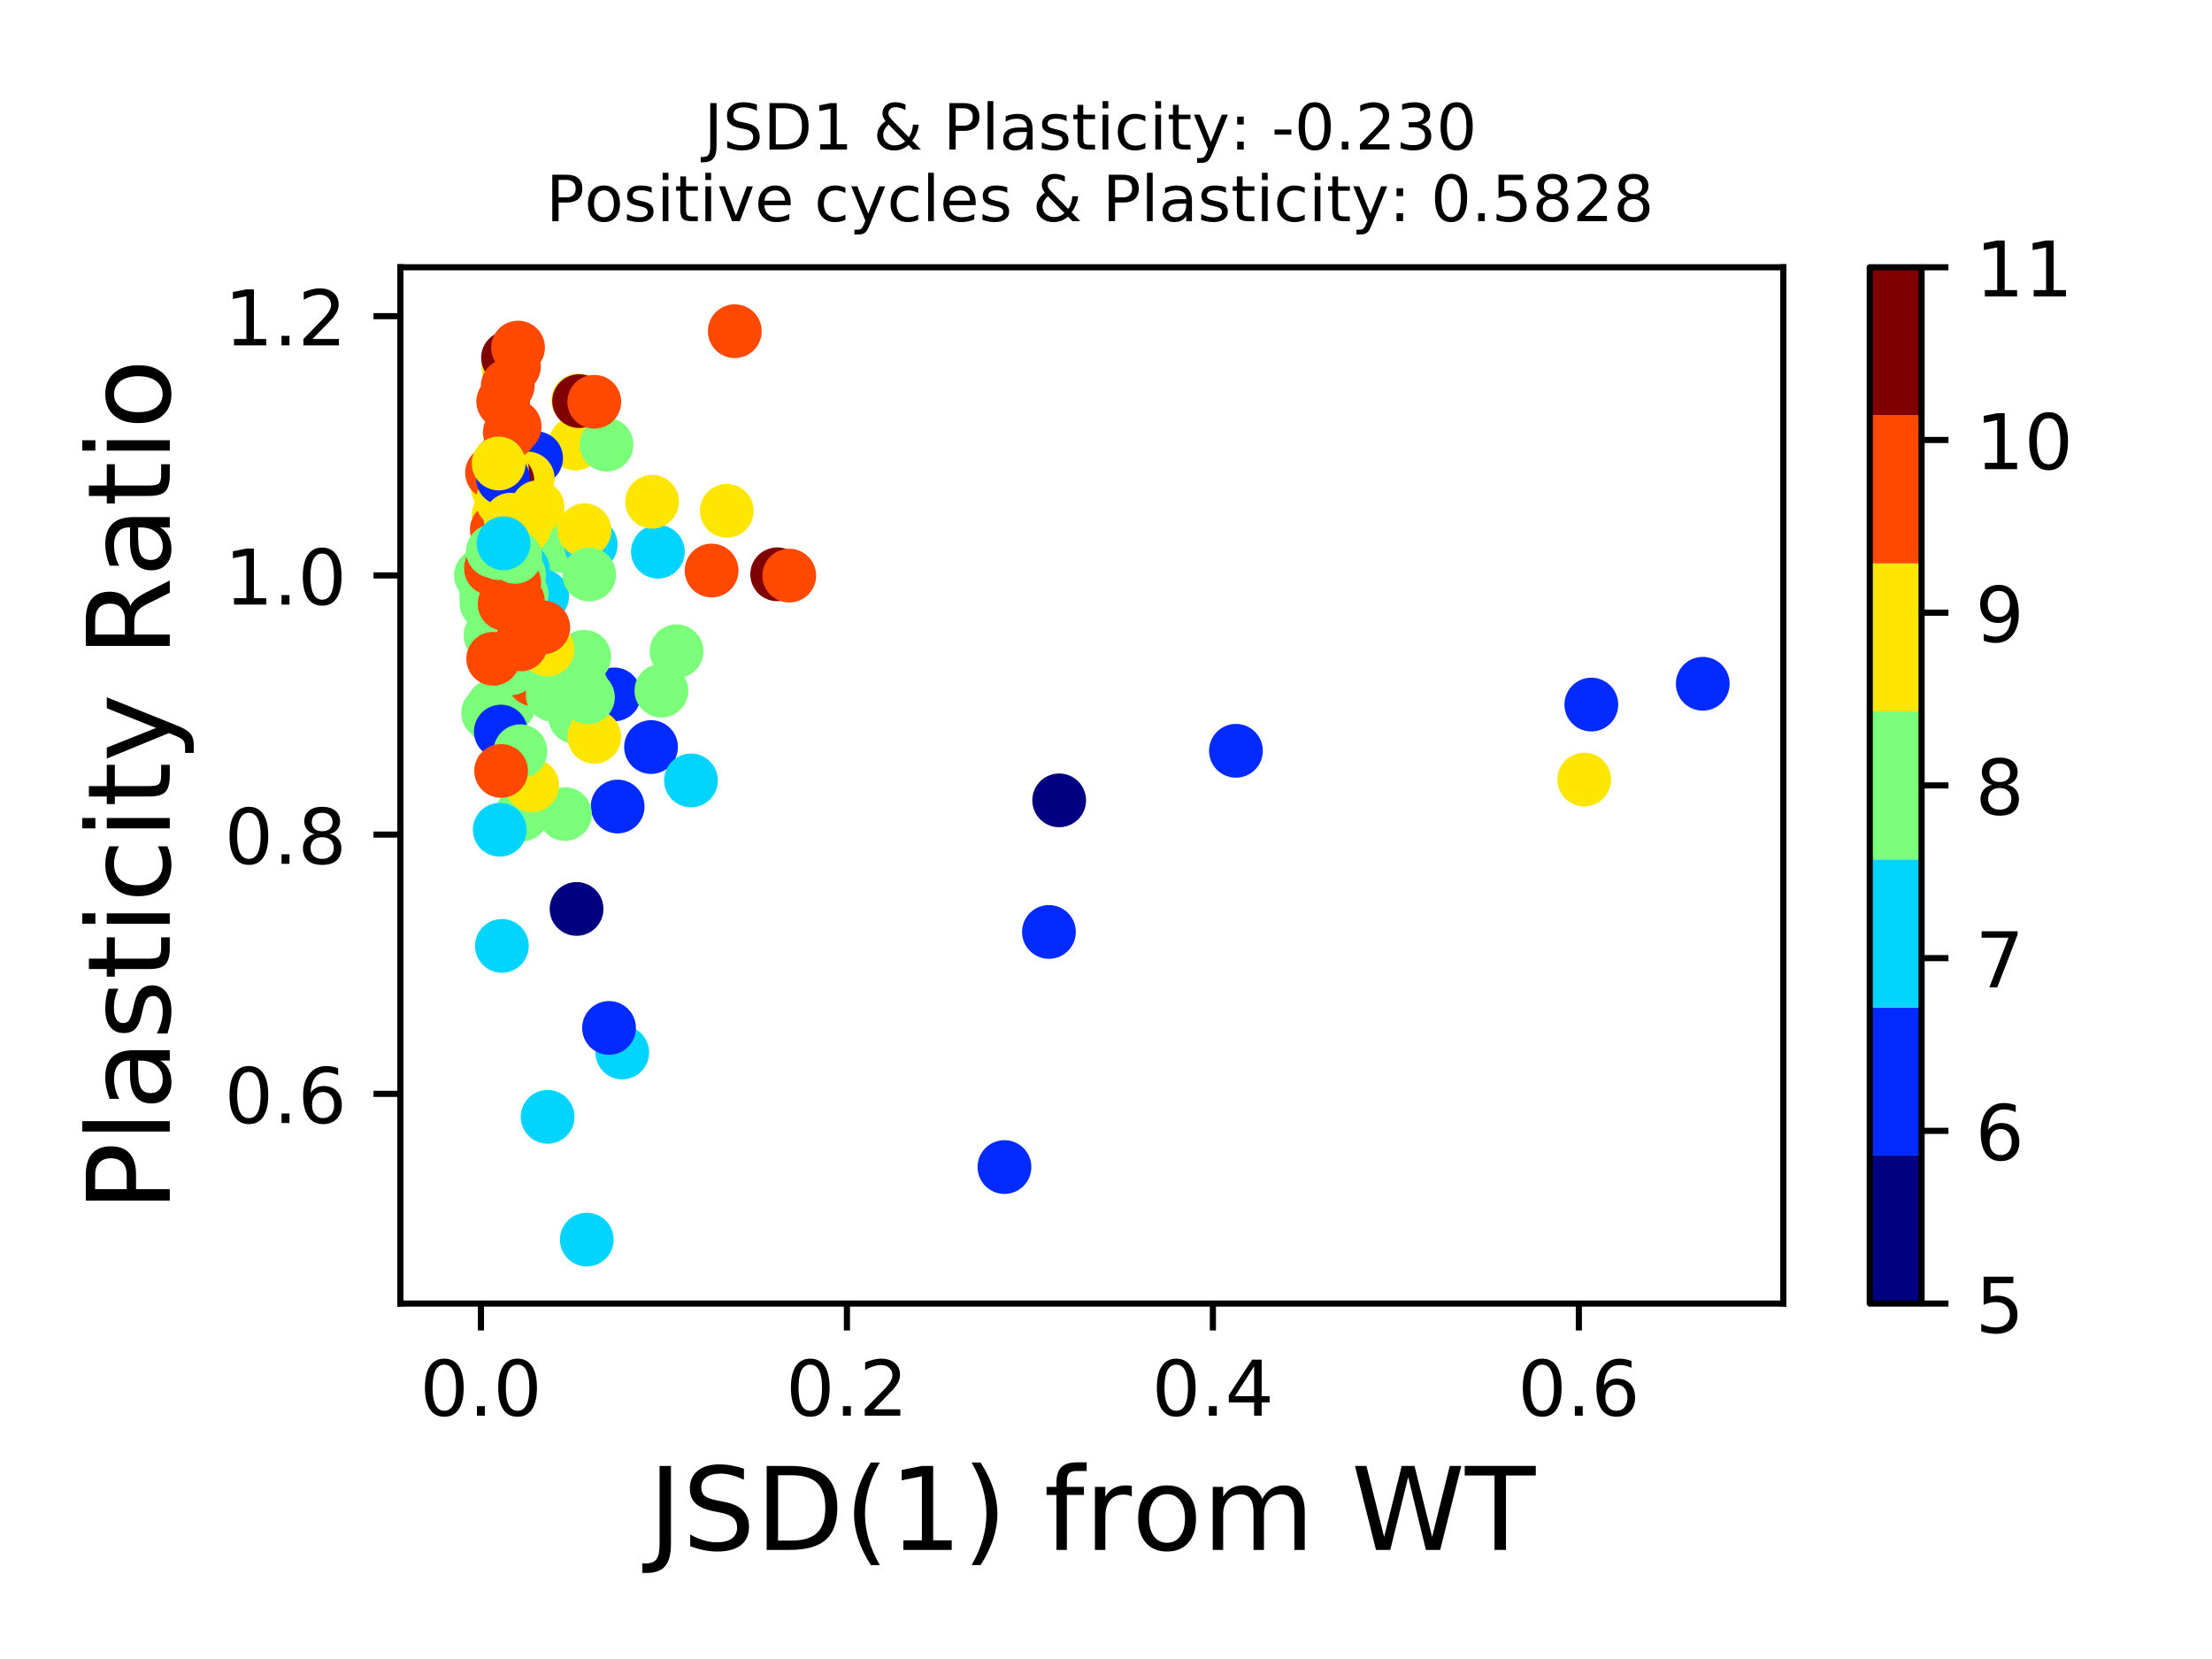 <?xml version="1.0" encoding="utf-8" standalone="no"?>
<!DOCTYPE svg PUBLIC "-//W3C//DTD SVG 1.1//EN"
  "http://www.w3.org/Graphics/SVG/1.1/DTD/svg11.dtd">
<!-- Created with matplotlib (https://matplotlib.org/) -->
<svg height="216pt" version="1.1" viewBox="0 0 288 216" width="288pt" xmlns="http://www.w3.org/2000/svg" xmlns:xlink="http://www.w3.org/1999/xlink">
 <defs>
  <style type="text/css">
*{stroke-linecap:butt;stroke-linejoin:round;}
  </style>
 </defs>
 <g id="figure_1">
  <g id="patch_1">
   <path d="M 0 216 
L 288 216 
L 288 0 
L 0 0 
z
" style="fill:#ffffff;"/>
  </g>
  <g id="axes_1">
   <g id="patch_2">
    <path d="M 52.13 169.72 
L 232.186 169.72 
L 232.186 34.8 
L 52.13 34.8 
z
" style="fill:#ffffff;"/>
   </g>
   <g id="PathCollection_1">
    <defs>
     <path d="M 0 3 
C 0.796 3 1.559 2.684 2.121 2.121 
C 2.684 1.559 3 0.796 3 0 
C 3 -0.796 2.684 -1.559 2.121 -2.121 
C 1.559 -2.684 0.796 -3 0 -3 
C -0.796 -3 -1.559 -2.684 -2.121 -2.121 
C -2.684 -1.559 -3 -0.796 -3 0 
C -3 0.796 -2.684 1.559 -2.121 2.121 
C -1.559 2.684 -0.796 3 0 3 
z
" id="C0_0_ce91a910e7"/>
    </defs>
    <g clip-path="url(#p61942b0e7c)">
     <use style="fill:#ffe600;stroke:#ffe600;" x="74.929" xlink:href="#C0_0_ce91a910e7" y="57.753"/>
    </g>
    <g clip-path="url(#p61942b0e7c)">
     <use style="fill:#ff4800;stroke:#ff4800;" x="67.978" xlink:href="#C0_0_ce91a910e7" y="77.422"/>
    </g>
    <g clip-path="url(#p61942b0e7c)">
     <use style="fill:#00d4ff;stroke:#00d4ff;" x="71.301" xlink:href="#C0_0_ce91a910e7" y="145.413"/>
    </g>
    <g clip-path="url(#p61942b0e7c)">
     <use style="fill:#7bff7b;stroke:#7bff7b;" x="73.109" xlink:href="#C0_0_ce91a910e7" y="71.058"/>
    </g>
    <g clip-path="url(#p61942b0e7c)">
     <use style="fill:#ffe600;stroke:#ffe600;" x="206.267" xlink:href="#C0_0_ce91a910e7" y="101.497"/>
    </g>
    <g clip-path="url(#p61942b0e7c)">
     <use style="fill:#7bff7b;stroke:#7bff7b;" x="68.556" xlink:href="#C0_0_ce91a910e7" y="73.995"/>
    </g>
    <g clip-path="url(#p61942b0e7c)">
     <use style="fill:#002aff;stroke:#002aff;" x="79.966" xlink:href="#C0_0_ce91a910e7" y="90.41"/>
    </g>
    <g clip-path="url(#p61942b0e7c)">
     <use style="fill:#00d4ff;stroke:#00d4ff;" x="76.398" xlink:href="#C0_0_ce91a910e7" y="161.396"/>
    </g>
    <g clip-path="url(#p61942b0e7c)">
     <use style="fill:#00d4ff;stroke:#00d4ff;" x="70.594" xlink:href="#C0_0_ce91a910e7" y="77.595"/>
    </g>
    <g clip-path="url(#p61942b0e7c)">
     <use style="fill:#002aff;stroke:#002aff;" x="160.919" xlink:href="#C0_0_ce91a910e7" y="97.753"/>
    </g>
    <g clip-path="url(#p61942b0e7c)">
     <use style="fill:#00d4ff;stroke:#00d4ff;" x="81.019" xlink:href="#C0_0_ce91a910e7" y="137.033"/>
    </g>
    <g clip-path="url(#p61942b0e7c)">
     <use style="fill:#002aff;stroke:#002aff;" x="79.296" xlink:href="#C0_0_ce91a910e7" y="133.836"/>
    </g>
    <g clip-path="url(#p61942b0e7c)">
     <use style="fill:#002aff;stroke:#002aff;" x="136.571" xlink:href="#C0_0_ce91a910e7" y="121.338"/>
    </g>
    <g clip-path="url(#p61942b0e7c)">
     <use style="fill:#ffe600;stroke:#ffe600;" x="75.305" xlink:href="#C0_0_ce91a910e7" y="52.138"/>
    </g>
    <g clip-path="url(#p61942b0e7c)">
     <use style="fill:#7bff7b;stroke:#7bff7b;" x="67.913" xlink:href="#C0_0_ce91a910e7" y="106.076"/>
    </g>
    <g clip-path="url(#p61942b0e7c)">
     <use style="fill:#ffe600;stroke:#ffe600;" x="66.218" xlink:href="#C0_0_ce91a910e7" y="47.876"/>
    </g>
    <g clip-path="url(#p61942b0e7c)">
     <use style="fill:#7bff7b;stroke:#7bff7b;" x="62.62" xlink:href="#C0_0_ce91a910e7" y="74.917"/>
    </g>
    <g clip-path="url(#p61942b0e7c)">
     <use style="fill:#7bff7b;stroke:#7bff7b;" x="64.489" xlink:href="#C0_0_ce91a910e7" y="93.837"/>
    </g>
    <g clip-path="url(#p61942b0e7c)">
     <use style="fill:#00d4ff;stroke:#00d4ff;" x="68.092" xlink:href="#C0_0_ce91a910e7" y="74.168"/>
    </g>
    <g clip-path="url(#p61942b0e7c)">
     <use style="fill:#7bff7b;stroke:#7bff7b;" x="63.345" xlink:href="#C0_0_ce91a910e7" y="78.545"/>
    </g>
    <g clip-path="url(#p61942b0e7c)">
     <use style="fill:#7bff7b;stroke:#7bff7b;" x="63.552" xlink:href="#C0_0_ce91a910e7" y="92.829"/>
    </g>
    <g clip-path="url(#p61942b0e7c)">
     <use style="fill:#002aff;stroke:#002aff;" x="84.764" xlink:href="#C0_0_ce91a910e7" y="97.264"/>
    </g>
    <g clip-path="url(#p61942b0e7c)">
     <use style="fill:#7bff7b;stroke:#7bff7b;" x="78.973" xlink:href="#C0_0_ce91a910e7" y="57.897"/>
    </g>
    <g clip-path="url(#p61942b0e7c)">
     <use style="fill:#ff4800;stroke:#ff4800;" x="95.67" xlink:href="#C0_0_ce91a910e7" y="43.124"/>
    </g>
    <g clip-path="url(#p61942b0e7c)">
     <use style="fill:#7bff7b;stroke:#7bff7b;" x="72.55" xlink:href="#C0_0_ce91a910e7" y="87.041"/>
    </g>
    <g clip-path="url(#p61942b0e7c)">
     <use style="fill:#7bff7b;stroke:#7bff7b;" x="65.892" xlink:href="#C0_0_ce91a910e7" y="99.51"/>
    </g>
    <g clip-path="url(#p61942b0e7c)">
     <use style="fill:#ff4800;stroke:#ff4800;" x="65.521" xlink:href="#C0_0_ce91a910e7" y="52.282"/>
    </g>
    <g clip-path="url(#p61942b0e7c)">
     <use style="fill:#ffe600;stroke:#ffe600;" x="64.925" xlink:href="#C0_0_ce91a910e7" y="66.997"/>
    </g>
    <g clip-path="url(#p61942b0e7c)">
     <use style="fill:#002aff;stroke:#002aff;" x="69.8" xlink:href="#C0_0_ce91a910e7" y="59.654"/>
    </g>
    <g clip-path="url(#p61942b0e7c)">
     <use style="fill:#00d4ff;stroke:#00d4ff;" x="85.656" xlink:href="#C0_0_ce91a910e7" y="71.835"/>
    </g>
    <g clip-path="url(#p61942b0e7c)">
     <use style="fill:#00d4ff;stroke:#00d4ff;" x="76.913" xlink:href="#C0_0_ce91a910e7" y="70.914"/>
    </g>
    <g clip-path="url(#p61942b0e7c)">
     <use style="fill:#00d4ff;stroke:#00d4ff;" x="89.965" xlink:href="#C0_0_ce91a910e7" y="101.612"/>
    </g>
    <g clip-path="url(#p61942b0e7c)">
     <use style="fill:#002aff;stroke:#002aff;" x="130.778" xlink:href="#C0_0_ce91a910e7" y="151.95"/>
    </g>
    <g clip-path="url(#p61942b0e7c)">
     <use style="fill:#002aff;stroke:#002aff;" x="80.416" xlink:href="#C0_0_ce91a910e7" y="105.01"/>
    </g>
    <g clip-path="url(#p61942b0e7c)">
     <use style="fill:#00d4ff;stroke:#00d4ff;" x="65.347" xlink:href="#C0_0_ce91a910e7" y="123.153"/>
    </g>
    <g clip-path="url(#p61942b0e7c)">
     <use style="fill:#7bff7b;stroke:#7bff7b;" x="86.114" xlink:href="#C0_0_ce91a910e7" y="89.92"/>
    </g>
    <g clip-path="url(#p61942b0e7c)">
     <use style="fill:#ff4800;stroke:#ff4800;" x="67.414" xlink:href="#C0_0_ce91a910e7" y="69.013"/>
    </g>
    <g clip-path="url(#p61942b0e7c)">
     <use style="fill:#ff4800;stroke:#ff4800;" x="66.683" xlink:href="#C0_0_ce91a910e7" y="63.599"/>
    </g>
    <g clip-path="url(#p61942b0e7c)">
     <use style="fill:#7bff7b;stroke:#7bff7b;" x="74.884" xlink:href="#C0_0_ce91a910e7" y="93.347"/>
    </g>
    <g clip-path="url(#p61942b0e7c)">
     <use style="fill:#ff4800;stroke:#ff4800;" x="67.01" xlink:href="#C0_0_ce91a910e7" y="55.536"/>
    </g>
    <g clip-path="url(#p61942b0e7c)">
     <use style="fill:#7bff7b;stroke:#7bff7b;" x="73.561" xlink:href="#C0_0_ce91a910e7" y="105.989"/>
    </g>
    <g clip-path="url(#p61942b0e7c)">
     <use style="fill:#ff4800;stroke:#ff4800;" x="66.921" xlink:href="#C0_0_ce91a910e7" y="47.703"/>
    </g>
    <g clip-path="url(#p61942b0e7c)">
     <use style="fill:#00d4ff;stroke:#00d4ff;" x="65.068" xlink:href="#C0_0_ce91a910e7" y="108.034"/>
    </g>
    <g clip-path="url(#p61942b0e7c)">
     <use style="fill:#7bff7b;stroke:#7bff7b;" x="67.909" xlink:href="#C0_0_ce91a910e7" y="77.365"/>
    </g>
    <g clip-path="url(#p61942b0e7c)">
     <use style="fill:#ffe600;stroke:#ffe600;" x="64.821" xlink:href="#C0_0_ce91a910e7" y="63.542"/>
    </g>
    <g clip-path="url(#p61942b0e7c)">
     <use style="fill:#7bff7b;stroke:#7bff7b;" x="65.492" xlink:href="#C0_0_ce91a910e7" y="77.595"/>
    </g>
    <g clip-path="url(#p61942b0e7c)">
     <use style="fill:#7bff7b;stroke:#7bff7b;" x="67.588" xlink:href="#C0_0_ce91a910e7" y="74.83"/>
    </g>
    <g clip-path="url(#p61942b0e7c)">
     <use style="fill:#7bff7b;stroke:#7bff7b;" x="65.99" xlink:href="#C0_0_ce91a910e7" y="76.04"/>
    </g>
    <g clip-path="url(#p61942b0e7c)">
     <use style="fill:#7bff7b;stroke:#7bff7b;" x="65.111" xlink:href="#C0_0_ce91a910e7" y="82.433"/>
    </g>
    <g clip-path="url(#p61942b0e7c)">
     <use style="fill:#7bff7b;stroke:#7bff7b;" x="64.096" xlink:href="#C0_0_ce91a910e7" y="72.44"/>
    </g>
    <g clip-path="url(#p61942b0e7c)">
     <use style="fill:#7bff7b;stroke:#7bff7b;" x="64.197" xlink:href="#C0_0_ce91a910e7" y="91.936"/>
    </g>
    <g clip-path="url(#p61942b0e7c)">
     <use style="fill:#7bff7b;stroke:#7bff7b;" x="65.649" xlink:href="#C0_0_ce91a910e7" y="77.221"/>
    </g>
    <g clip-path="url(#p61942b0e7c)">
     <use style="fill:#7bff7b;stroke:#7bff7b;" x="64.746" xlink:href="#C0_0_ce91a910e7" y="78.142"/>
    </g>
    <g clip-path="url(#p61942b0e7c)">
     <use style="fill:#7bff7b;stroke:#7bff7b;" x="63.86" xlink:href="#C0_0_ce91a910e7" y="82.721"/>
    </g>
    <g clip-path="url(#p61942b0e7c)">
     <use style="fill:#7bff7b;stroke:#7bff7b;" x="63.247" xlink:href="#C0_0_ce91a910e7" y="75.666"/>
    </g>
    <g clip-path="url(#p61942b0e7c)">
     <use style="fill:#7bff7b;stroke:#7bff7b;" x="63.32" xlink:href="#C0_0_ce91a910e7" y="77.595"/>
    </g>
    <g clip-path="url(#p61942b0e7c)">
     <use style="fill:#ff4800;stroke:#ff4800;" x="92.65" xlink:href="#C0_0_ce91a910e7" y="74.283"/>
    </g>
    <g clip-path="url(#p61942b0e7c)">
     <use style="fill:#ff4800;stroke:#ff4800;" x="65.702" xlink:href="#C0_0_ce91a910e7" y="78.632"/>
    </g>
    <g clip-path="url(#p61942b0e7c)">
     <use style="fill:#ff4800;stroke:#ff4800;" x="65.16" xlink:href="#C0_0_ce91a910e7" y="60.115"/>
    </g>
    <g clip-path="url(#p61942b0e7c)">
     <use style="fill:#7bff7b;stroke:#7bff7b;" x="65.895" xlink:href="#C0_0_ce91a910e7" y="87.012"/>
    </g>
    <g clip-path="url(#p61942b0e7c)">
     <use style="fill:#ffe600;stroke:#ffe600;" x="68.711" xlink:href="#C0_0_ce91a910e7" y="62.303"/>
    </g>
    <g clip-path="url(#p61942b0e7c)">
     <use style="fill:#7bff7b;stroke:#7bff7b;" x="69.028" xlink:href="#C0_0_ce91a910e7" y="82.116"/>
    </g>
    <g clip-path="url(#p61942b0e7c)">
     <use style="fill:#7bff7b;stroke:#7bff7b;" x="72.032" xlink:href="#C0_0_ce91a910e7" y="87.645"/>
    </g>
    <g clip-path="url(#p61942b0e7c)">
     <use style="fill:#ff4800;stroke:#ff4800;" x="64.687" xlink:href="#C0_0_ce91a910e7" y="68.927"/>
    </g>
    <g clip-path="url(#p61942b0e7c)">
     <use style="fill:#ffe600;stroke:#ffe600;" x="65.553" xlink:href="#C0_0_ce91a910e7" y="65.586"/>
    </g>
    <g clip-path="url(#p61942b0e7c)">
     <use style="fill:#7bff7b;stroke:#7bff7b;" x="75.698" xlink:href="#C0_0_ce91a910e7" y="89.373"/>
    </g>
    <g clip-path="url(#p61942b0e7c)">
     <use style="fill:#7bff7b;stroke:#7bff7b;" x="69.211" xlink:href="#C0_0_ce91a910e7" y="67.775"/>
    </g>
    <g clip-path="url(#p61942b0e7c)">
     <use style="fill:#ff4800;stroke:#ff4800;" x="66.383" xlink:href="#C0_0_ce91a910e7" y="56.285"/>
    </g>
    <g clip-path="url(#p61942b0e7c)">
     <use style="fill:#7bff7b;stroke:#7bff7b;" x="66.171" xlink:href="#C0_0_ce91a910e7" y="91.562"/>
    </g>
    <g clip-path="url(#p61942b0e7c)">
     <use style="fill:#ff4800;stroke:#ff4800;" x="63.922" xlink:href="#C0_0_ce91a910e7" y="73.995"/>
    </g>
    <g clip-path="url(#p61942b0e7c)">
     <use style="fill:#ffe600;stroke:#ffe600;" x="65.252" xlink:href="#C0_0_ce91a910e7" y="95.161"/>
    </g>
    <g clip-path="url(#p61942b0e7c)">
     <use style="fill:#ff4800;stroke:#ff4800;" x="67.43" xlink:href="#C0_0_ce91a910e7" y="78.257"/>
    </g>
    <g clip-path="url(#p61942b0e7c)">
     <use style="fill:#800000;stroke:#800000;" x="101.19" xlink:href="#C0_0_ce91a910e7" y="74.773"/>
    </g>
    <g clip-path="url(#p61942b0e7c)">
     <use style="fill:#7bff7b;stroke:#7bff7b;" x="66.192" xlink:href="#C0_0_ce91a910e7" y="91.879"/>
    </g>
    <g clip-path="url(#p61942b0e7c)">
     <use style="fill:#7bff7b;stroke:#7bff7b;" x="88.088" xlink:href="#C0_0_ce91a910e7" y="84.794"/>
    </g>
    <g clip-path="url(#p61942b0e7c)">
     <use style="fill:#800000;stroke:#800000;" x="66.058" xlink:href="#C0_0_ce91a910e7" y="62.563"/>
    </g>
    <g clip-path="url(#p61942b0e7c)">
     <use style="fill:#800000;stroke:#800000;" x="66.127" xlink:href="#C0_0_ce91a910e7" y="66.22"/>
    </g>
    <g clip-path="url(#p61942b0e7c)">
     <use style="fill:#7bff7b;stroke:#7bff7b;" x="68.114" xlink:href="#C0_0_ce91a910e7" y="86.436"/>
    </g>
    <g clip-path="url(#p61942b0e7c)">
     <use style="fill:#ffe600;stroke:#ffe600;" x="77.376" xlink:href="#C0_0_ce91a910e7" y="95.939"/>
    </g>
    <g clip-path="url(#p61942b0e7c)">
     <use style="fill:#ffe600;stroke:#ffe600;" x="65.354" xlink:href="#C0_0_ce91a910e7" y="61.238"/>
    </g>
    <g clip-path="url(#p61942b0e7c)">
     <use style="fill:#800000;stroke:#800000;" x="75.4" xlink:href="#C0_0_ce91a910e7" y="52.224"/>
    </g>
    <g clip-path="url(#p61942b0e7c)">
     <use style="fill:#7bff7b;stroke:#7bff7b;" x="74.691" xlink:href="#C0_0_ce91a910e7" y="86.551"/>
    </g>
    <g clip-path="url(#p61942b0e7c)">
     <use style="fill:#800000;stroke:#800000;" x="66.144" xlink:href="#C0_0_ce91a910e7" y="46.58"/>
    </g>
    <g clip-path="url(#p61942b0e7c)">
     <use style="fill:#000080;stroke:#000080;" x="137.904" xlink:href="#C0_0_ce91a910e7" y="104.204"/>
    </g>
    <g clip-path="url(#p61942b0e7c)">
     <use style="fill:#000080;stroke:#000080;" x="75.068" xlink:href="#C0_0_ce91a910e7" y="118.343"/>
    </g>
    <g clip-path="url(#p61942b0e7c)">
     <use style="fill:#ffe600;stroke:#ffe600;" x="69.291" xlink:href="#C0_0_ce91a910e7" y="102.246"/>
    </g>
    <g clip-path="url(#p61942b0e7c)">
     <use style="fill:#ff4800;stroke:#ff4800;" x="64.063" xlink:href="#C0_0_ce91a910e7" y="61.555"/>
    </g>
    <g clip-path="url(#p61942b0e7c)">
     <use style="fill:#ff4800;stroke:#ff4800;" x="69.472" xlink:href="#C0_0_ce91a910e7" y="88.452"/>
    </g>
    <g clip-path="url(#p61942b0e7c)">
     <use style="fill:#ffe600;stroke:#ffe600;" x="84.906" xlink:href="#C0_0_ce91a910e7" y="65.327"/>
    </g>
    <g clip-path="url(#p61942b0e7c)">
     <use style="fill:#ff4800;stroke:#ff4800;" x="64.971" xlink:href="#C0_0_ce91a910e7" y="68.783"/>
    </g>
    <g clip-path="url(#p61942b0e7c)">
     <use style="fill:#ff4800;stroke:#ff4800;" x="102.76" xlink:href="#C0_0_ce91a910e7" y="74.946"/>
    </g>
    <g clip-path="url(#p61942b0e7c)">
     <use style="fill:#7bff7b;stroke:#7bff7b;" x="66.526" xlink:href="#C0_0_ce91a910e7" y="87.012"/>
    </g>
    <g clip-path="url(#p61942b0e7c)">
     <use style="fill:#ff4800;stroke:#ff4800;" x="66.114" xlink:href="#C0_0_ce91a910e7" y="50.209"/>
    </g>
    <g clip-path="url(#p61942b0e7c)">
     <use style="fill:#002aff;stroke:#002aff;" x="207.189" xlink:href="#C0_0_ce91a910e7" y="91.735"/>
    </g>
    <g clip-path="url(#p61942b0e7c)">
     <use style="fill:#002aff;stroke:#002aff;" x="65.209" xlink:href="#C0_0_ce91a910e7" y="95.248"/>
    </g>
    <g clip-path="url(#p61942b0e7c)">
     <use style="fill:#7bff7b;stroke:#7bff7b;" x="76.548" xlink:href="#C0_0_ce91a910e7" y="90.784"/>
    </g>
    <g clip-path="url(#p61942b0e7c)">
     <use style="fill:#ff4800;stroke:#ff4800;" x="65.853" xlink:href="#C0_0_ce91a910e7" y="64.492"/>
    </g>
    <g clip-path="url(#p61942b0e7c)">
     <use style="fill:#7bff7b;stroke:#7bff7b;" x="71.956" xlink:href="#C0_0_ce91a910e7" y="90.467"/>
    </g>
    <g clip-path="url(#p61942b0e7c)">
     <use style="fill:#ff4800;stroke:#ff4800;" x="77.378" xlink:href="#C0_0_ce91a910e7" y="52.311"/>
    </g>
    <g clip-path="url(#p61942b0e7c)">
     <use style="fill:#7bff7b;stroke:#7bff7b;" x="76.07" xlink:href="#C0_0_ce91a910e7" y="85.514"/>
    </g>
    <g clip-path="url(#p61942b0e7c)">
     <use style="fill:#7bff7b;stroke:#7bff7b;" x="67.759" xlink:href="#C0_0_ce91a910e7" y="97.811"/>
    </g>
    <g clip-path="url(#p61942b0e7c)">
     <use style="fill:#ff4800;stroke:#ff4800;" x="67.45" xlink:href="#C0_0_ce91a910e7" y="45.255"/>
    </g>
    <g clip-path="url(#p61942b0e7c)">
     <use style="fill:#ff4800;stroke:#ff4800;" x="64.216" xlink:href="#C0_0_ce91a910e7" y="85.773"/>
    </g>
    <g clip-path="url(#p61942b0e7c)">
     <use style="fill:#7bff7b;stroke:#7bff7b;" x="67.341" xlink:href="#C0_0_ce91a910e7" y="70.108"/>
    </g>
    <g clip-path="url(#p61942b0e7c)">
     <use style="fill:#ffe600;stroke:#ffe600;" x="76.1" xlink:href="#C0_0_ce91a910e7" y="69.042"/>
    </g>
    <g clip-path="url(#p61942b0e7c)">
     <use style="fill:#ffe600;stroke:#ffe600;" x="71.284" xlink:href="#C0_0_ce91a910e7" y="84.564"/>
    </g>
    <g clip-path="url(#p61942b0e7c)">
     <use style="fill:#ff4800;stroke:#ff4800;" x="66.954" xlink:href="#C0_0_ce91a910e7" y="75.867"/>
    </g>
    <g clip-path="url(#p61942b0e7c)">
     <use style="fill:#ffe600;stroke:#ffe600;" x="65.437" xlink:href="#C0_0_ce91a910e7" y="65.212"/>
    </g>
    <g clip-path="url(#p61942b0e7c)">
     <use style="fill:#ffe600;stroke:#ffe600;" x="68.272" xlink:href="#C0_0_ce91a910e7" y="68.61"/>
    </g>
    <g clip-path="url(#p61942b0e7c)">
     <use style="fill:#ff4800;stroke:#ff4800;" x="70.733" xlink:href="#C0_0_ce91a910e7" y="81.684"/>
    </g>
    <g clip-path="url(#p61942b0e7c)">
     <use style="fill:#7bff7b;stroke:#7bff7b;" x="64.935" xlink:href="#C0_0_ce91a910e7" y="72.008"/>
    </g>
    <g clip-path="url(#p61942b0e7c)">
     <use style="fill:#002aff;stroke:#002aff;" x="65.496" xlink:href="#C0_0_ce91a910e7" y="62.303"/>
    </g>
    <g clip-path="url(#p61942b0e7c)">
     <use style="fill:#ffe600;stroke:#ffe600;" x="94.628" xlink:href="#C0_0_ce91a910e7" y="66.508"/>
    </g>
    <g clip-path="url(#p61942b0e7c)">
     <use style="fill:#ff4800;stroke:#ff4800;" x="65.244" xlink:href="#C0_0_ce91a910e7" y="100.374"/>
    </g>
    <g clip-path="url(#p61942b0e7c)">
     <use style="fill:#ff4800;stroke:#ff4800;" x="67.801" xlink:href="#C0_0_ce91a910e7" y="83.902"/>
    </g>
    <g clip-path="url(#p61942b0e7c)">
     <use style="fill:#ffe600;stroke:#ffe600;" x="64.928" xlink:href="#C0_0_ce91a910e7" y="60.345"/>
    </g>
    <g clip-path="url(#p61942b0e7c)">
     <use style="fill:#7bff7b;stroke:#7bff7b;" x="64.183" xlink:href="#C0_0_ce91a910e7" y="71.749"/>
    </g>
    <g clip-path="url(#p61942b0e7c)">
     <use style="fill:#ffe600;stroke:#ffe600;" x="66.484" xlink:href="#C0_0_ce91a910e7" y="67.66"/>
    </g>
    <g clip-path="url(#p61942b0e7c)">
     <use style="fill:#7bff7b;stroke:#7bff7b;" x="76.712" xlink:href="#C0_0_ce91a910e7" y="74.802"/>
    </g>
    <g clip-path="url(#p61942b0e7c)">
     <use style="fill:#ffe600;stroke:#ffe600;" x="69.993" xlink:href="#C0_0_ce91a910e7" y="66.047"/>
    </g>
    <g clip-path="url(#p61942b0e7c)">
     <use style="fill:#7bff7b;stroke:#7bff7b;" x="67.077" xlink:href="#C0_0_ce91a910e7" y="72.498"/>
    </g>
    <g clip-path="url(#p61942b0e7c)">
     <use style="fill:#00d4ff;stroke:#00d4ff;" x="65.565" xlink:href="#C0_0_ce91a910e7" y="70.741"/>
    </g>
    <g clip-path="url(#p61942b0e7c)">
     <use style="fill:#002aff;stroke:#002aff;" x="221.696" xlink:href="#C0_0_ce91a910e7" y="89.028"/>
    </g>
   </g>
   <g id="matplotlib.axis_1">
    <g id="xtick_1">
     <g id="line2d_1">
      <defs>
       <path d="M 0 0 
L 0 3.5 
" id="m63f1c46262" style="stroke:#000000;stroke-width:0.8;"/>
      </defs>
      <g>
       <use style="stroke:#000000;stroke-width:0.8;" x="62.62" xlink:href="#m63f1c46262" y="169.72"/>
      </g>
     </g>
     <g id="text_1">
      <!-- 0.0 -->
      <defs>
       <path d="M 31.781 66.406 
Q 24.172 66.406 20.328 58.906 
Q 16.5 51.422 16.5 36.375 
Q 16.5 21.391 20.328 13.891 
Q 24.172 6.391 31.781 6.391 
Q 39.453 6.391 43.281 13.891 
Q 47.125 21.391 47.125 36.375 
Q 47.125 51.422 43.281 58.906 
Q 39.453 66.406 31.781 66.406 
z
M 31.781 74.219 
Q 44.047 74.219 50.516 64.516 
Q 56.984 54.828 56.984 36.375 
Q 56.984 17.969 50.516 8.266 
Q 44.047 -1.422 31.781 -1.422 
Q 19.531 -1.422 13.062 8.266 
Q 6.594 17.969 6.594 36.375 
Q 6.594 54.828 13.062 64.516 
Q 19.531 74.219 31.781 74.219 
z
" id="DejaVuSans-48"/>
       <path d="M 10.688 12.406 
L 21 12.406 
L 21 0 
L 10.688 0 
z
" id="DejaVuSans-46"/>
      </defs>
      <g transform="translate(54.668 184.318)scale(0.1 -0.1)">
       <use xlink:href="#DejaVuSans-48"/>
       <use x="63.623" xlink:href="#DejaVuSans-46"/>
       <use x="95.41" xlink:href="#DejaVuSans-48"/>
      </g>
     </g>
    </g>
    <g id="xtick_2">
     <g id="line2d_2">
      <g>
       <use style="stroke:#000000;stroke-width:0.8;" x="110.268" xlink:href="#m63f1c46262" y="169.72"/>
      </g>
     </g>
     <g id="text_2">
      <!-- 0.2 -->
      <defs>
       <path d="M 19.188 8.297 
L 53.609 8.297 
L 53.609 0 
L 7.328 0 
L 7.328 8.297 
Q 12.938 14.109 22.625 23.891 
Q 32.328 33.688 34.812 36.531 
Q 39.547 41.844 41.422 45.531 
Q 43.312 49.219 43.312 52.781 
Q 43.312 58.594 39.234 62.25 
Q 35.156 65.922 28.609 65.922 
Q 23.969 65.922 18.812 64.312 
Q 13.672 62.703 7.812 59.422 
L 7.812 69.391 
Q 13.766 71.781 18.938 73 
Q 24.125 74.219 28.422 74.219 
Q 39.75 74.219 46.484 68.547 
Q 53.219 62.891 53.219 53.422 
Q 53.219 48.922 51.531 44.891 
Q 49.859 40.875 45.406 35.406 
Q 44.188 33.984 37.641 27.219 
Q 31.109 20.453 19.188 8.297 
z
" id="DejaVuSans-50"/>
      </defs>
      <g transform="translate(102.316 184.318)scale(0.1 -0.1)">
       <use xlink:href="#DejaVuSans-48"/>
       <use x="63.623" xlink:href="#DejaVuSans-46"/>
       <use x="95.41" xlink:href="#DejaVuSans-50"/>
      </g>
     </g>
    </g>
    <g id="xtick_3">
     <g id="line2d_3">
      <g>
       <use style="stroke:#000000;stroke-width:0.8;" x="157.916" xlink:href="#m63f1c46262" y="169.72"/>
      </g>
     </g>
     <g id="text_3">
      <!-- 0.4 -->
      <defs>
       <path d="M 37.797 64.312 
L 12.891 25.391 
L 37.797 25.391 
z
M 35.203 72.906 
L 47.609 72.906 
L 47.609 25.391 
L 58.016 25.391 
L 58.016 17.188 
L 47.609 17.188 
L 47.609 0 
L 37.797 0 
L 37.797 17.188 
L 4.891 17.188 
L 4.891 26.703 
z
" id="DejaVuSans-52"/>
      </defs>
      <g transform="translate(149.964 184.318)scale(0.1 -0.1)">
       <use xlink:href="#DejaVuSans-48"/>
       <use x="63.623" xlink:href="#DejaVuSans-46"/>
       <use x="95.41" xlink:href="#DejaVuSans-52"/>
      </g>
     </g>
    </g>
    <g id="xtick_4">
     <g id="line2d_4">
      <g>
       <use style="stroke:#000000;stroke-width:0.8;" x="205.564" xlink:href="#m63f1c46262" y="169.72"/>
      </g>
     </g>
     <g id="text_4">
      <!-- 0.6 -->
      <defs>
       <path d="M 33.016 40.375 
Q 26.375 40.375 22.484 35.828 
Q 18.609 31.297 18.609 23.391 
Q 18.609 15.531 22.484 10.953 
Q 26.375 6.391 33.016 6.391 
Q 39.656 6.391 43.531 10.953 
Q 47.406 15.531 47.406 23.391 
Q 47.406 31.297 43.531 35.828 
Q 39.656 40.375 33.016 40.375 
z
M 52.594 71.297 
L 52.594 62.312 
Q 48.875 64.062 45.094 64.984 
Q 41.312 65.922 37.594 65.922 
Q 27.828 65.922 22.672 59.328 
Q 17.531 52.734 16.797 39.406 
Q 19.672 43.656 24.016 45.922 
Q 28.375 48.188 33.594 48.188 
Q 44.578 48.188 50.953 41.516 
Q 57.328 34.859 57.328 23.391 
Q 57.328 12.156 50.688 5.359 
Q 44.047 -1.422 33.016 -1.422 
Q 20.359 -1.422 13.672 8.266 
Q 6.984 17.969 6.984 36.375 
Q 6.984 53.656 15.188 63.938 
Q 23.391 74.219 37.203 74.219 
Q 40.922 74.219 44.703 73.484 
Q 48.484 72.75 52.594 71.297 
z
" id="DejaVuSans-54"/>
      </defs>
      <g transform="translate(197.612 184.318)scale(0.1 -0.1)">
       <use xlink:href="#DejaVuSans-48"/>
       <use x="63.623" xlink:href="#DejaVuSans-46"/>
       <use x="95.41" xlink:href="#DejaVuSans-54"/>
      </g>
     </g>
    </g>
    <g id="text_5">
     <!-- JSD(1) from WT -->
     <defs>
      <path d="M 9.812 72.906 
L 19.672 72.906 
L 19.672 5.078 
Q 19.672 -8.109 14.672 -14.062 
Q 9.672 -20.016 -1.422 -20.016 
L -5.172 -20.016 
L -5.172 -11.719 
L -2.094 -11.719 
Q 4.438 -11.719 7.125 -8.047 
Q 9.812 -4.391 9.812 5.078 
z
" id="DejaVuSans-74"/>
      <path d="M 53.516 70.516 
L 53.516 60.891 
Q 47.906 63.578 42.922 64.891 
Q 37.938 66.219 33.297 66.219 
Q 25.25 66.219 20.875 63.094 
Q 16.5 59.969 16.5 54.203 
Q 16.5 49.359 19.406 46.891 
Q 22.312 44.438 30.422 42.922 
L 36.375 41.703 
Q 47.406 39.594 52.656 34.297 
Q 57.906 29 57.906 20.125 
Q 57.906 9.516 50.797 4.047 
Q 43.703 -1.422 29.984 -1.422 
Q 24.812 -1.422 18.969 -0.25 
Q 13.141 0.922 6.891 3.219 
L 6.891 13.375 
Q 12.891 10.016 18.656 8.297 
Q 24.422 6.594 29.984 6.594 
Q 38.422 6.594 43.016 9.906 
Q 47.609 13.234 47.609 19.391 
Q 47.609 24.75 44.312 27.781 
Q 41.016 30.812 33.5 32.328 
L 27.484 33.5 
Q 16.453 35.688 11.516 40.375 
Q 6.594 45.062 6.594 53.422 
Q 6.594 63.094 13.406 68.656 
Q 20.219 74.219 32.172 74.219 
Q 37.312 74.219 42.625 73.281 
Q 47.953 72.359 53.516 70.516 
z
" id="DejaVuSans-83"/>
      <path d="M 19.672 64.797 
L 19.672 8.109 
L 31.594 8.109 
Q 46.688 8.109 53.688 14.938 
Q 60.688 21.781 60.688 36.531 
Q 60.688 51.172 53.688 57.984 
Q 46.688 64.797 31.594 64.797 
z
M 9.812 72.906 
L 30.078 72.906 
Q 51.266 72.906 61.172 64.094 
Q 71.094 55.281 71.094 36.531 
Q 71.094 17.672 61.125 8.828 
Q 51.172 0 30.078 0 
L 9.812 0 
z
" id="DejaVuSans-68"/>
      <path d="M 31 75.875 
Q 24.469 64.656 21.281 53.656 
Q 18.109 42.672 18.109 31.391 
Q 18.109 20.125 21.312 9.062 
Q 24.516 -2 31 -13.188 
L 23.188 -13.188 
Q 15.875 -1.703 12.234 9.375 
Q 8.594 20.453 8.594 31.391 
Q 8.594 42.281 12.203 53.312 
Q 15.828 64.359 23.188 75.875 
z
" id="DejaVuSans-40"/>
      <path d="M 12.406 8.297 
L 28.516 8.297 
L 28.516 63.922 
L 10.984 60.406 
L 10.984 69.391 
L 28.422 72.906 
L 38.281 72.906 
L 38.281 8.297 
L 54.391 8.297 
L 54.391 0 
L 12.406 0 
z
" id="DejaVuSans-49"/>
      <path d="M 8.016 75.875 
L 15.828 75.875 
Q 23.141 64.359 26.781 53.312 
Q 30.422 42.281 30.422 31.391 
Q 30.422 20.453 26.781 9.375 
Q 23.141 -1.703 15.828 -13.188 
L 8.016 -13.188 
Q 14.5 -2 17.703 9.062 
Q 20.906 20.125 20.906 31.391 
Q 20.906 42.672 17.703 53.656 
Q 14.5 64.656 8.016 75.875 
z
" id="DejaVuSans-41"/>
      <path id="DejaVuSans-32"/>
      <path d="M 37.109 75.984 
L 37.109 68.5 
L 28.516 68.5 
Q 23.688 68.5 21.797 66.547 
Q 19.922 64.594 19.922 59.516 
L 19.922 54.688 
L 34.719 54.688 
L 34.719 47.703 
L 19.922 47.703 
L 19.922 0 
L 10.891 0 
L 10.891 47.703 
L 2.297 47.703 
L 2.297 54.688 
L 10.891 54.688 
L 10.891 58.5 
Q 10.891 67.625 15.141 71.797 
Q 19.391 75.984 28.609 75.984 
z
" id="DejaVuSans-102"/>
      <path d="M 41.109 46.297 
Q 39.594 47.172 37.812 47.578 
Q 36.031 48 33.891 48 
Q 26.266 48 22.188 43.047 
Q 18.109 38.094 18.109 28.812 
L 18.109 0 
L 9.078 0 
L 9.078 54.688 
L 18.109 54.688 
L 18.109 46.188 
Q 20.953 51.172 25.484 53.578 
Q 30.031 56 36.531 56 
Q 37.453 56 38.578 55.875 
Q 39.703 55.766 41.062 55.516 
z
" id="DejaVuSans-114"/>
      <path d="M 30.609 48.391 
Q 23.391 48.391 19.188 42.75 
Q 14.984 37.109 14.984 27.297 
Q 14.984 17.484 19.156 11.844 
Q 23.344 6.203 30.609 6.203 
Q 37.797 6.203 41.984 11.859 
Q 46.188 17.531 46.188 27.297 
Q 46.188 37.016 41.984 42.703 
Q 37.797 48.391 30.609 48.391 
z
M 30.609 56 
Q 42.328 56 49.016 48.375 
Q 55.719 40.766 55.719 27.297 
Q 55.719 13.875 49.016 6.219 
Q 42.328 -1.422 30.609 -1.422 
Q 18.844 -1.422 12.172 6.219 
Q 5.516 13.875 5.516 27.297 
Q 5.516 40.766 12.172 48.375 
Q 18.844 56 30.609 56 
z
" id="DejaVuSans-111"/>
      <path d="M 52 44.188 
Q 55.375 50.25 60.062 53.125 
Q 64.75 56 71.094 56 
Q 79.641 56 84.281 50.016 
Q 88.922 44.047 88.922 33.016 
L 88.922 0 
L 79.891 0 
L 79.891 32.719 
Q 79.891 40.578 77.094 44.375 
Q 74.312 48.188 68.609 48.188 
Q 61.625 48.188 57.562 43.547 
Q 53.516 38.922 53.516 30.906 
L 53.516 0 
L 44.484 0 
L 44.484 32.719 
Q 44.484 40.625 41.703 44.406 
Q 38.922 48.188 33.109 48.188 
Q 26.219 48.188 22.156 43.531 
Q 18.109 38.875 18.109 30.906 
L 18.109 0 
L 9.078 0 
L 9.078 54.688 
L 18.109 54.688 
L 18.109 46.188 
Q 21.188 51.219 25.484 53.609 
Q 29.781 56 35.688 56 
Q 41.656 56 45.828 52.969 
Q 50 49.953 52 44.188 
z
" id="DejaVuSans-109"/>
      <path d="M 3.328 72.906 
L 13.281 72.906 
L 28.609 11.281 
L 43.891 72.906 
L 54.984 72.906 
L 70.312 11.281 
L 85.594 72.906 
L 95.609 72.906 
L 77.297 0 
L 64.891 0 
L 49.516 63.281 
L 33.984 0 
L 21.578 0 
z
" id="DejaVuSans-87"/>
      <path d="M -0.297 72.906 
L 61.375 72.906 
L 61.375 64.594 
L 35.5 64.594 
L 35.5 0 
L 25.594 0 
L 25.594 64.594 
L -0.297 64.594 
z
" id="DejaVuSans-84"/>
     </defs>
     <g transform="translate(84.406 201.796)scale(0.15 -0.15)">
      <use xlink:href="#DejaVuSans-74"/>
      <use x="29.492" xlink:href="#DejaVuSans-83"/>
      <use x="92.969" xlink:href="#DejaVuSans-68"/>
      <use x="169.971" xlink:href="#DejaVuSans-40"/>
      <use x="208.984" xlink:href="#DejaVuSans-49"/>
      <use x="272.607" xlink:href="#DejaVuSans-41"/>
      <use x="311.621" xlink:href="#DejaVuSans-32"/>
      <use x="343.408" xlink:href="#DejaVuSans-102"/>
      <use x="378.613" xlink:href="#DejaVuSans-114"/>
      <use x="419.695" xlink:href="#DejaVuSans-111"/>
      <use x="480.877" xlink:href="#DejaVuSans-109"/>
      <use x="578.289" xlink:href="#DejaVuSans-32"/>
      <use x="610.076" xlink:href="#DejaVuSans-87"/>
      <use x="708.953" xlink:href="#DejaVuSans-84"/>
     </g>
    </g>
   </g>
   <g id="matplotlib.axis_2">
    <g id="ytick_1">
     <g id="line2d_5">
      <defs>
       <path d="M 0 0 
L -3.5 0 
" id="m20c139ce54" style="stroke:#000000;stroke-width:0.8;"/>
      </defs>
      <g>
       <use style="stroke:#000000;stroke-width:0.8;" x="52.13" xlink:href="#m20c139ce54" y="142.418"/>
      </g>
     </g>
     <g id="text_6">
      <!-- 0.6 -->
      <g transform="translate(29.227 146.217)scale(0.1 -0.1)">
       <use xlink:href="#DejaVuSans-48"/>
       <use x="63.623" xlink:href="#DejaVuSans-46"/>
       <use x="95.41" xlink:href="#DejaVuSans-54"/>
      </g>
     </g>
    </g>
    <g id="ytick_2">
     <g id="line2d_6">
      <g>
       <use style="stroke:#000000;stroke-width:0.8;" x="52.13" xlink:href="#m20c139ce54" y="108.667"/>
      </g>
     </g>
     <g id="text_7">
      <!-- 0.8 -->
      <defs>
       <path d="M 31.781 34.625 
Q 24.75 34.625 20.719 30.859 
Q 16.703 27.094 16.703 20.516 
Q 16.703 13.922 20.719 10.156 
Q 24.75 6.391 31.781 6.391 
Q 38.812 6.391 42.859 10.172 
Q 46.922 13.969 46.922 20.516 
Q 46.922 27.094 42.891 30.859 
Q 38.875 34.625 31.781 34.625 
z
M 21.922 38.812 
Q 15.578 40.375 12.031 44.719 
Q 8.5 49.078 8.5 55.328 
Q 8.5 64.062 14.719 69.141 
Q 20.953 74.219 31.781 74.219 
Q 42.672 74.219 48.875 69.141 
Q 55.078 64.062 55.078 55.328 
Q 55.078 49.078 51.531 44.719 
Q 48 40.375 41.703 38.812 
Q 48.828 37.156 52.797 32.312 
Q 56.781 27.484 56.781 20.516 
Q 56.781 9.906 50.312 4.234 
Q 43.844 -1.422 31.781 -1.422 
Q 19.734 -1.422 13.25 4.234 
Q 6.781 9.906 6.781 20.516 
Q 6.781 27.484 10.781 32.312 
Q 14.797 37.156 21.922 38.812 
z
M 18.312 54.391 
Q 18.312 48.734 21.844 45.562 
Q 25.391 42.391 31.781 42.391 
Q 38.141 42.391 41.719 45.562 
Q 45.312 48.734 45.312 54.391 
Q 45.312 60.062 41.719 63.234 
Q 38.141 66.406 31.781 66.406 
Q 25.391 66.406 21.844 63.234 
Q 18.312 60.062 18.312 54.391 
z
" id="DejaVuSans-56"/>
      </defs>
      <g transform="translate(29.227 112.467)scale(0.1 -0.1)">
       <use xlink:href="#DejaVuSans-48"/>
       <use x="63.623" xlink:href="#DejaVuSans-46"/>
       <use x="95.41" xlink:href="#DejaVuSans-56"/>
      </g>
     </g>
    </g>
    <g id="ytick_3">
     <g id="line2d_7">
      <g>
       <use style="stroke:#000000;stroke-width:0.8;" x="52.13" xlink:href="#m20c139ce54" y="74.917"/>
      </g>
     </g>
     <g id="text_8">
      <!-- 1.0 -->
      <g transform="translate(29.227 78.716)scale(0.1 -0.1)">
       <use xlink:href="#DejaVuSans-49"/>
       <use x="63.623" xlink:href="#DejaVuSans-46"/>
       <use x="95.41" xlink:href="#DejaVuSans-48"/>
      </g>
     </g>
    </g>
    <g id="ytick_4">
     <g id="line2d_8">
      <g>
       <use style="stroke:#000000;stroke-width:0.8;" x="52.13" xlink:href="#m20c139ce54" y="41.166"/>
      </g>
     </g>
     <g id="text_9">
      <!-- 1.2 -->
      <g transform="translate(29.227 44.965)scale(0.1 -0.1)">
       <use xlink:href="#DejaVuSans-49"/>
       <use x="63.623" xlink:href="#DejaVuSans-46"/>
       <use x="95.41" xlink:href="#DejaVuSans-50"/>
      </g>
     </g>
    </g>
    <g id="text_10">
     <!-- Plasticity Ratio -->
     <defs>
      <path d="M 19.672 64.797 
L 19.672 37.406 
L 32.078 37.406 
Q 38.969 37.406 42.719 40.969 
Q 46.484 44.531 46.484 51.125 
Q 46.484 57.672 42.719 61.234 
Q 38.969 64.797 32.078 64.797 
z
M 9.812 72.906 
L 32.078 72.906 
Q 44.344 72.906 50.609 67.359 
Q 56.891 61.812 56.891 51.125 
Q 56.891 40.328 50.609 34.812 
Q 44.344 29.297 32.078 29.297 
L 19.672 29.297 
L 19.672 0 
L 9.812 0 
z
" id="DejaVuSans-80"/>
      <path d="M 9.422 75.984 
L 18.406 75.984 
L 18.406 0 
L 9.422 0 
z
" id="DejaVuSans-108"/>
      <path d="M 34.281 27.484 
Q 23.391 27.484 19.188 25 
Q 14.984 22.516 14.984 16.5 
Q 14.984 11.719 18.141 8.906 
Q 21.297 6.109 26.703 6.109 
Q 34.188 6.109 38.703 11.406 
Q 43.219 16.703 43.219 25.484 
L 43.219 27.484 
z
M 52.203 31.203 
L 52.203 0 
L 43.219 0 
L 43.219 8.297 
Q 40.141 3.328 35.547 0.953 
Q 30.953 -1.422 24.312 -1.422 
Q 15.922 -1.422 10.953 3.297 
Q 6 8.016 6 15.922 
Q 6 25.141 12.172 29.828 
Q 18.359 34.516 30.609 34.516 
L 43.219 34.516 
L 43.219 35.406 
Q 43.219 41.609 39.141 45 
Q 35.062 48.391 27.688 48.391 
Q 23 48.391 18.547 47.266 
Q 14.109 46.141 10.016 43.891 
L 10.016 52.203 
Q 14.938 54.109 19.578 55.047 
Q 24.219 56 28.609 56 
Q 40.484 56 46.344 49.844 
Q 52.203 43.703 52.203 31.203 
z
" id="DejaVuSans-97"/>
      <path d="M 44.281 53.078 
L 44.281 44.578 
Q 40.484 46.531 36.375 47.5 
Q 32.281 48.484 27.875 48.484 
Q 21.188 48.484 17.844 46.438 
Q 14.5 44.391 14.5 40.281 
Q 14.5 37.156 16.891 35.375 
Q 19.281 33.594 26.516 31.984 
L 29.594 31.297 
Q 39.156 29.25 43.188 25.516 
Q 47.219 21.781 47.219 15.094 
Q 47.219 7.469 41.188 3.016 
Q 35.156 -1.422 24.609 -1.422 
Q 20.219 -1.422 15.453 -0.562 
Q 10.688 0.297 5.422 2 
L 5.422 11.281 
Q 10.406 8.688 15.234 7.391 
Q 20.062 6.109 24.812 6.109 
Q 31.156 6.109 34.562 8.281 
Q 37.984 10.453 37.984 14.406 
Q 37.984 18.062 35.516 20.016 
Q 33.062 21.969 24.703 23.781 
L 21.578 24.516 
Q 13.234 26.266 9.516 29.906 
Q 5.812 33.547 5.812 39.891 
Q 5.812 47.609 11.281 51.797 
Q 16.75 56 26.812 56 
Q 31.781 56 36.172 55.266 
Q 40.578 54.547 44.281 53.078 
z
" id="DejaVuSans-115"/>
      <path d="M 18.312 70.219 
L 18.312 54.688 
L 36.812 54.688 
L 36.812 47.703 
L 18.312 47.703 
L 18.312 18.016 
Q 18.312 11.328 20.141 9.422 
Q 21.969 7.516 27.594 7.516 
L 36.812 7.516 
L 36.812 0 
L 27.594 0 
Q 17.188 0 13.234 3.875 
Q 9.281 7.766 9.281 18.016 
L 9.281 47.703 
L 2.688 47.703 
L 2.688 54.688 
L 9.281 54.688 
L 9.281 70.219 
z
" id="DejaVuSans-116"/>
      <path d="M 9.422 54.688 
L 18.406 54.688 
L 18.406 0 
L 9.422 0 
z
M 9.422 75.984 
L 18.406 75.984 
L 18.406 64.594 
L 9.422 64.594 
z
" id="DejaVuSans-105"/>
      <path d="M 48.781 52.594 
L 48.781 44.188 
Q 44.969 46.297 41.141 47.344 
Q 37.312 48.391 33.406 48.391 
Q 24.656 48.391 19.812 42.844 
Q 14.984 37.312 14.984 27.297 
Q 14.984 17.281 19.812 11.734 
Q 24.656 6.203 33.406 6.203 
Q 37.312 6.203 41.141 7.25 
Q 44.969 8.297 48.781 10.406 
L 48.781 2.094 
Q 45.016 0.344 40.984 -0.531 
Q 36.969 -1.422 32.422 -1.422 
Q 20.062 -1.422 12.781 6.344 
Q 5.516 14.109 5.516 27.297 
Q 5.516 40.672 12.859 48.328 
Q 20.219 56 33.016 56 
Q 37.156 56 41.109 55.141 
Q 45.062 54.297 48.781 52.594 
z
" id="DejaVuSans-99"/>
      <path d="M 32.172 -5.078 
Q 28.375 -14.844 24.75 -17.812 
Q 21.141 -20.797 15.094 -20.797 
L 7.906 -20.797 
L 7.906 -13.281 
L 13.188 -13.281 
Q 16.891 -13.281 18.938 -11.516 
Q 21 -9.766 23.484 -3.219 
L 25.094 0.875 
L 2.984 54.688 
L 12.5 54.688 
L 29.594 11.922 
L 46.688 54.688 
L 56.203 54.688 
z
" id="DejaVuSans-121"/>
      <path d="M 44.391 34.188 
Q 47.562 33.109 50.562 29.594 
Q 53.562 26.078 56.594 19.922 
L 66.609 0 
L 56 0 
L 46.688 18.703 
Q 43.062 26.031 39.672 28.422 
Q 36.281 30.812 30.422 30.812 
L 19.672 30.812 
L 19.672 0 
L 9.812 0 
L 9.812 72.906 
L 32.078 72.906 
Q 44.578 72.906 50.734 67.672 
Q 56.891 62.453 56.891 51.906 
Q 56.891 45.016 53.688 40.469 
Q 50.484 35.938 44.391 34.188 
z
M 19.672 64.797 
L 19.672 38.922 
L 32.078 38.922 
Q 39.203 38.922 42.844 42.219 
Q 46.484 45.516 46.484 51.906 
Q 46.484 58.297 42.844 61.547 
Q 39.203 64.797 32.078 64.797 
z
" id="DejaVuSans-82"/>
     </defs>
     <g transform="translate(22.107 157.781)rotate(-90)scale(0.15 -0.15)">
      <use xlink:href="#DejaVuSans-80"/>
      <use x="60.303" xlink:href="#DejaVuSans-108"/>
      <use x="88.086" xlink:href="#DejaVuSans-97"/>
      <use x="149.365" xlink:href="#DejaVuSans-115"/>
      <use x="201.465" xlink:href="#DejaVuSans-116"/>
      <use x="240.674" xlink:href="#DejaVuSans-105"/>
      <use x="268.457" xlink:href="#DejaVuSans-99"/>
      <use x="323.438" xlink:href="#DejaVuSans-105"/>
      <use x="351.221" xlink:href="#DejaVuSans-116"/>
      <use x="390.43" xlink:href="#DejaVuSans-121"/>
      <use x="449.609" xlink:href="#DejaVuSans-32"/>
      <use x="481.396" xlink:href="#DejaVuSans-82"/>
      <use x="550.848" xlink:href="#DejaVuSans-97"/>
      <use x="612.127" xlink:href="#DejaVuSans-116"/>
      <use x="651.336" xlink:href="#DejaVuSans-105"/>
      <use x="679.119" xlink:href="#DejaVuSans-111"/>
     </g>
    </g>
   </g>
   <g id="patch_3">
    <path d="M 52.13 169.72 
L 52.13 34.8 
" style="fill:none;stroke:#000000;stroke-linecap:square;stroke-linejoin:miter;stroke-width:0.8;"/>
   </g>
   <g id="patch_4">
    <path d="M 232.186 169.72 
L 232.186 34.8 
" style="fill:none;stroke:#000000;stroke-linecap:square;stroke-linejoin:miter;stroke-width:0.8;"/>
   </g>
   <g id="patch_5">
    <path d="M 52.13 169.72 
L 232.186 169.72 
" style="fill:none;stroke:#000000;stroke-linecap:square;stroke-linejoin:miter;stroke-width:0.8;"/>
   </g>
   <g id="patch_6">
    <path d="M 52.13 34.8 
L 232.186 34.8 
" style="fill:none;stroke:#000000;stroke-linecap:square;stroke-linejoin:miter;stroke-width:0.8;"/>
   </g>
   <g id="text_11">
    <!-- JSD1 &amp; Plasticity: -0.230 -->
    <defs>
     <path d="M 24.312 39.203 
Q 19.875 35.25 17.797 31.312 
Q 15.719 27.391 15.719 23.094 
Q 15.719 15.969 20.891 11.234 
Q 26.078 6.5 33.891 6.5 
Q 38.531 6.5 42.578 8.031 
Q 46.625 9.578 50.203 12.703 
z
M 31.203 44.672 
L 56 19.281 
Q 58.891 23.641 60.5 28.594 
Q 62.109 33.547 62.406 39.109 
L 71.484 39.109 
Q 70.906 32.672 68.359 26.359 
Q 65.828 20.062 61.281 13.922 
L 74.906 0 
L 62.594 0 
L 55.609 7.172 
Q 50.531 2.828 44.969 0.703 
Q 39.406 -1.422 33.016 -1.422 
Q 21.234 -1.422 13.766 5.297 
Q 6.297 12.016 6.297 22.516 
Q 6.297 28.766 9.562 34.25 
Q 12.844 39.75 19.391 44.578 
Q 17.047 47.656 15.812 50.703 
Q 14.594 53.766 14.594 56.688 
Q 14.594 64.594 20.016 69.406 
Q 25.438 74.219 34.422 74.219 
Q 38.484 74.219 42.5 73.344 
Q 46.531 72.469 50.688 70.703 
L 50.688 61.812 
Q 46.438 64.109 42.578 65.297 
Q 38.719 66.5 35.406 66.5 
Q 30.281 66.5 27.078 63.781 
Q 23.875 61.078 23.875 56.781 
Q 23.875 54.297 25.312 51.781 
Q 26.766 49.266 31.203 44.672 
z
" id="DejaVuSans-38"/>
     <path d="M 11.719 12.406 
L 22.016 12.406 
L 22.016 0 
L 11.719 0 
z
M 11.719 51.703 
L 22.016 51.703 
L 22.016 39.312 
L 11.719 39.312 
z
" id="DejaVuSans-58"/>
     <path d="M 4.891 31.391 
L 31.203 31.391 
L 31.203 23.391 
L 4.891 23.391 
z
" id="DejaVuSans-45"/>
     <path d="M 40.578 39.312 
Q 47.656 37.797 51.625 33 
Q 55.609 28.219 55.609 21.188 
Q 55.609 10.406 48.188 4.484 
Q 40.766 -1.422 27.094 -1.422 
Q 22.516 -1.422 17.656 -0.516 
Q 12.797 0.391 7.625 2.203 
L 7.625 11.719 
Q 11.719 9.328 16.594 8.109 
Q 21.484 6.891 26.812 6.891 
Q 36.078 6.891 40.938 10.547 
Q 45.797 14.203 45.797 21.188 
Q 45.797 27.641 41.281 31.266 
Q 36.766 34.906 28.719 34.906 
L 20.219 34.906 
L 20.219 43.016 
L 29.109 43.016 
Q 36.375 43.016 40.234 45.922 
Q 44.094 48.828 44.094 54.297 
Q 44.094 59.906 40.109 62.906 
Q 36.141 65.922 28.719 65.922 
Q 24.656 65.922 20.016 65.031 
Q 15.375 64.156 9.812 62.312 
L 9.812 71.094 
Q 15.438 72.656 20.344 73.438 
Q 25.25 74.219 29.594 74.219 
Q 40.828 74.219 47.359 69.109 
Q 53.906 64.016 53.906 55.328 
Q 53.906 49.266 50.438 45.094 
Q 46.969 40.922 40.578 39.312 
z
" id="DejaVuSans-51"/>
    </defs>
    <g transform="translate(91.659 19.472)scale(0.083 -0.083)">
     <use xlink:href="#DejaVuSans-74"/>
     <use x="29.492" xlink:href="#DejaVuSans-83"/>
     <use x="92.969" xlink:href="#DejaVuSans-68"/>
     <use x="169.971" xlink:href="#DejaVuSans-49"/>
     <use x="233.594" xlink:href="#DejaVuSans-32"/>
     <use x="265.381" xlink:href="#DejaVuSans-38"/>
     <use x="343.359" xlink:href="#DejaVuSans-32"/>
     <use x="375.146" xlink:href="#DejaVuSans-80"/>
     <use x="435.449" xlink:href="#DejaVuSans-108"/>
     <use x="463.232" xlink:href="#DejaVuSans-97"/>
     <use x="524.512" xlink:href="#DejaVuSans-115"/>
     <use x="576.611" xlink:href="#DejaVuSans-116"/>
     <use x="615.82" xlink:href="#DejaVuSans-105"/>
     <use x="643.604" xlink:href="#DejaVuSans-99"/>
     <use x="698.584" xlink:href="#DejaVuSans-105"/>
     <use x="726.367" xlink:href="#DejaVuSans-116"/>
     <use x="765.576" xlink:href="#DejaVuSans-121"/>
     <use x="824.646" xlink:href="#DejaVuSans-58"/>
     <use x="858.338" xlink:href="#DejaVuSans-32"/>
     <use x="890.125" xlink:href="#DejaVuSans-45"/>
     <use x="926.209" xlink:href="#DejaVuSans-48"/>
     <use x="989.832" xlink:href="#DejaVuSans-46"/>
     <use x="1021.619" xlink:href="#DejaVuSans-50"/>
     <use x="1085.242" xlink:href="#DejaVuSans-51"/>
     <use x="1148.865" xlink:href="#DejaVuSans-48"/>
    </g>
    <!--  Positive cycles &amp; Plasticity: 0.5828 -->
    <defs>
     <path d="M 2.984 54.688 
L 12.5 54.688 
L 29.594 8.797 
L 46.688 54.688 
L 56.203 54.688 
L 35.688 0 
L 23.484 0 
z
" id="DejaVuSans-118"/>
     <path d="M 56.203 29.594 
L 56.203 25.203 
L 14.891 25.203 
Q 15.484 15.922 20.484 11.062 
Q 25.484 6.203 34.422 6.203 
Q 39.594 6.203 44.453 7.469 
Q 49.312 8.734 54.109 11.281 
L 54.109 2.781 
Q 49.266 0.734 44.188 -0.344 
Q 39.109 -1.422 33.891 -1.422 
Q 20.797 -1.422 13.156 6.188 
Q 5.516 13.812 5.516 26.812 
Q 5.516 40.234 12.766 48.109 
Q 20.016 56 32.328 56 
Q 43.359 56 49.781 48.891 
Q 56.203 41.797 56.203 29.594 
z
M 47.219 32.234 
Q 47.125 39.594 43.094 43.984 
Q 39.062 48.391 32.422 48.391 
Q 24.906 48.391 20.391 44.141 
Q 15.875 39.891 15.188 32.172 
z
" id="DejaVuSans-101"/>
     <path d="M 10.797 72.906 
L 49.516 72.906 
L 49.516 64.594 
L 19.828 64.594 
L 19.828 46.734 
Q 21.969 47.469 24.109 47.828 
Q 26.266 48.188 28.422 48.188 
Q 40.625 48.188 47.75 41.5 
Q 54.891 34.812 54.891 23.391 
Q 54.891 11.625 47.562 5.094 
Q 40.234 -1.422 26.906 -1.422 
Q 22.312 -1.422 17.547 -0.641 
Q 12.797 0.141 7.719 1.703 
L 7.719 11.625 
Q 12.109 9.234 16.797 8.062 
Q 21.484 6.891 26.703 6.891 
Q 35.156 6.891 40.078 11.328 
Q 45.016 15.766 45.016 23.391 
Q 45.016 31 40.078 35.438 
Q 35.156 39.891 26.703 39.891 
Q 22.75 39.891 18.812 39.016 
Q 14.891 38.141 10.797 36.281 
z
" id="DejaVuSans-53"/>
    </defs>
    <g transform="translate(68.456 28.8)scale(0.083 -0.083)">
     <use xlink:href="#DejaVuSans-32"/>
     <use x="31.787" xlink:href="#DejaVuSans-80"/>
     <use x="92.043" xlink:href="#DejaVuSans-111"/>
     <use x="153.225" xlink:href="#DejaVuSans-115"/>
     <use x="205.324" xlink:href="#DejaVuSans-105"/>
     <use x="233.107" xlink:href="#DejaVuSans-116"/>
     <use x="272.316" xlink:href="#DejaVuSans-105"/>
     <use x="300.1" xlink:href="#DejaVuSans-118"/>
     <use x="359.279" xlink:href="#DejaVuSans-101"/>
     <use x="420.803" xlink:href="#DejaVuSans-32"/>
     <use x="452.59" xlink:href="#DejaVuSans-99"/>
     <use x="507.57" xlink:href="#DejaVuSans-121"/>
     <use x="566.75" xlink:href="#DejaVuSans-99"/>
     <use x="621.73" xlink:href="#DejaVuSans-108"/>
     <use x="649.514" xlink:href="#DejaVuSans-101"/>
     <use x="711.037" xlink:href="#DejaVuSans-115"/>
     <use x="763.137" xlink:href="#DejaVuSans-32"/>
     <use x="794.924" xlink:href="#DejaVuSans-38"/>
     <use x="872.902" xlink:href="#DejaVuSans-32"/>
     <use x="904.689" xlink:href="#DejaVuSans-80"/>
     <use x="964.992" xlink:href="#DejaVuSans-108"/>
     <use x="992.775" xlink:href="#DejaVuSans-97"/>
     <use x="1054.055" xlink:href="#DejaVuSans-115"/>
     <use x="1106.154" xlink:href="#DejaVuSans-116"/>
     <use x="1145.363" xlink:href="#DejaVuSans-105"/>
     <use x="1173.146" xlink:href="#DejaVuSans-99"/>
     <use x="1228.127" xlink:href="#DejaVuSans-105"/>
     <use x="1255.91" xlink:href="#DejaVuSans-116"/>
     <use x="1295.119" xlink:href="#DejaVuSans-121"/>
     <use x="1354.189" xlink:href="#DejaVuSans-58"/>
     <use x="1387.881" xlink:href="#DejaVuSans-32"/>
     <use x="1419.668" xlink:href="#DejaVuSans-48"/>
     <use x="1483.291" xlink:href="#DejaVuSans-46"/>
     <use x="1515.078" xlink:href="#DejaVuSans-53"/>
     <use x="1578.701" xlink:href="#DejaVuSans-56"/>
     <use x="1642.324" xlink:href="#DejaVuSans-50"/>
     <use x="1705.947" xlink:href="#DejaVuSans-56"/>
    </g>
   </g>
  </g>
  <g id="axes_2">
   <g id="patch_7">
    <path clip-path="url(#pc485b2d998)" d="M 243.44 169.72 
L 243.44 150.446 
L 243.44 54.074 
L 243.44 34.8 
L 250.185 34.8 
L 250.185 54.074 
L 250.185 150.446 
L 250.185 169.72 
z
" style="fill:#ffffff;stroke:#ffffff;stroke-linejoin:miter;stroke-width:0.01;"/>
   </g>
   <g id="QuadMesh_1">
    <path clip-path="url(#pc485b2d998)" d="M 243.44 169.72 
L 250.185 169.72 
L 250.185 150.446 
L 243.44 150.446 
L 243.44 169.72 
" style="fill:#000080;"/>
    <path clip-path="url(#pc485b2d998)" d="M 243.44 150.446 
L 250.185 150.446 
L 250.185 131.171 
L 243.44 131.171 
L 243.44 150.446 
" style="fill:#002aff;"/>
    <path clip-path="url(#pc485b2d998)" d="M 243.44 131.171 
L 250.185 131.171 
L 250.185 111.897 
L 243.44 111.897 
L 243.44 131.171 
" style="fill:#00d4ff;"/>
    <path clip-path="url(#pc485b2d998)" d="M 243.44 111.897 
L 250.185 111.897 
L 250.185 92.623 
L 243.44 92.623 
L 243.44 111.897 
" style="fill:#7bff7b;"/>
    <path clip-path="url(#pc485b2d998)" d="M 243.44 92.623 
L 250.185 92.623 
L 250.185 73.349 
L 243.44 73.349 
L 243.44 92.623 
" style="fill:#ffe600;"/>
    <path clip-path="url(#pc485b2d998)" d="M 243.44 73.349 
L 250.185 73.349 
L 250.185 54.074 
L 243.44 54.074 
L 243.44 73.349 
" style="fill:#ff4800;"/>
    <path clip-path="url(#pc485b2d998)" d="M 243.44 54.074 
L 250.185 54.074 
L 250.185 34.8 
L 243.44 34.8 
L 243.44 54.074 
" style="fill:#800000;"/>
   </g>
   <g id="matplotlib.axis_3"/>
   <g id="matplotlib.axis_4">
    <g id="ytick_5">
     <g id="line2d_9">
      <defs>
       <path d="M 0 0 
L 3.5 0 
" id="m915ea86ef3" style="stroke:#000000;stroke-width:0.8;"/>
      </defs>
      <g>
       <use style="stroke:#000000;stroke-width:0.8;" x="250.185" xlink:href="#m915ea86ef3" y="169.72"/>
      </g>
     </g>
     <g id="text_12">
      <!-- 5 -->
      <g transform="translate(257.185 173.519)scale(0.1 -0.1)">
       <use xlink:href="#DejaVuSans-53"/>
      </g>
     </g>
    </g>
    <g id="ytick_6">
     <g id="line2d_10">
      <g>
       <use style="stroke:#000000;stroke-width:0.8;" x="250.185" xlink:href="#m915ea86ef3" y="147.233"/>
      </g>
     </g>
     <g id="text_13">
      <!-- 6 -->
      <g transform="translate(257.185 151.033)scale(0.1 -0.1)">
       <use xlink:href="#DejaVuSans-54"/>
      </g>
     </g>
    </g>
    <g id="ytick_7">
     <g id="line2d_11">
      <g>
       <use style="stroke:#000000;stroke-width:0.8;" x="250.185" xlink:href="#m915ea86ef3" y="124.747"/>
      </g>
     </g>
     <g id="text_14">
      <!-- 7 -->
      <defs>
       <path d="M 8.203 72.906 
L 55.078 72.906 
L 55.078 68.703 
L 28.609 0 
L 18.312 0 
L 43.219 64.594 
L 8.203 64.594 
z
" id="DejaVuSans-55"/>
      </defs>
      <g transform="translate(257.185 128.546)scale(0.1 -0.1)">
       <use xlink:href="#DejaVuSans-55"/>
      </g>
     </g>
    </g>
    <g id="ytick_8">
     <g id="line2d_12">
      <g>
       <use style="stroke:#000000;stroke-width:0.8;" x="250.185" xlink:href="#m915ea86ef3" y="102.26"/>
      </g>
     </g>
     <g id="text_15">
      <!-- 8 -->
      <g transform="translate(257.185 106.059)scale(0.1 -0.1)">
       <use xlink:href="#DejaVuSans-56"/>
      </g>
     </g>
    </g>
    <g id="ytick_9">
     <g id="line2d_13">
      <g>
       <use style="stroke:#000000;stroke-width:0.8;" x="250.185" xlink:href="#m915ea86ef3" y="79.773"/>
      </g>
     </g>
     <g id="text_16">
      <!-- 9 -->
      <defs>
       <path d="M 10.984 1.516 
L 10.984 10.5 
Q 14.703 8.734 18.5 7.812 
Q 22.312 6.891 25.984 6.891 
Q 35.75 6.891 40.891 13.453 
Q 46.047 20.016 46.781 33.406 
Q 43.953 29.203 39.594 26.953 
Q 35.25 24.703 29.984 24.703 
Q 19.047 24.703 12.672 31.312 
Q 6.297 37.938 6.297 49.422 
Q 6.297 60.641 12.938 67.422 
Q 19.578 74.219 30.609 74.219 
Q 43.266 74.219 49.922 64.516 
Q 56.594 54.828 56.594 36.375 
Q 56.594 19.141 48.406 8.859 
Q 40.234 -1.422 26.422 -1.422 
Q 22.703 -1.422 18.891 -0.688 
Q 15.094 0.047 10.984 1.516 
z
M 30.609 32.422 
Q 37.25 32.422 41.125 36.953 
Q 45.016 41.5 45.016 49.422 
Q 45.016 57.281 41.125 61.844 
Q 37.25 66.406 30.609 66.406 
Q 23.969 66.406 20.094 61.844 
Q 16.219 57.281 16.219 49.422 
Q 16.219 41.5 20.094 36.953 
Q 23.969 32.422 30.609 32.422 
z
" id="DejaVuSans-57"/>
      </defs>
      <g transform="translate(257.185 83.573)scale(0.1 -0.1)">
       <use xlink:href="#DejaVuSans-57"/>
      </g>
     </g>
    </g>
    <g id="ytick_10">
     <g id="line2d_14">
      <g>
       <use style="stroke:#000000;stroke-width:0.8;" x="250.185" xlink:href="#m915ea86ef3" y="57.287"/>
      </g>
     </g>
     <g id="text_17">
      <!-- 10 -->
      <g transform="translate(257.185 61.086)scale(0.1 -0.1)">
       <use xlink:href="#DejaVuSans-49"/>
       <use x="63.623" xlink:href="#DejaVuSans-48"/>
      </g>
     </g>
    </g>
    <g id="ytick_11">
     <g id="line2d_15">
      <g>
       <use style="stroke:#000000;stroke-width:0.8;" x="250.185" xlink:href="#m915ea86ef3" y="34.8"/>
      </g>
     </g>
     <g id="text_18">
      <!-- 11 -->
      <g transform="translate(257.185 38.599)scale(0.1 -0.1)">
       <use xlink:href="#DejaVuSans-49"/>
       <use x="63.623" xlink:href="#DejaVuSans-49"/>
      </g>
     </g>
    </g>
   </g>
   <g id="patch_8">
    <path d="M 243.44 169.72 
L 243.44 150.446 
L 243.44 54.074 
L 243.44 34.8 
L 250.185 34.8 
L 250.185 54.074 
L 250.185 150.446 
L 250.185 169.72 
z
" style="fill:none;stroke:#000000;stroke-linejoin:miter;stroke-width:0.8;"/>
   </g>
  </g>
 </g>
 <defs>
  <clipPath id="p61942b0e7c">
   <rect height="134.92" width="180.056" x="52.13" y="34.8"/>
  </clipPath>
  <clipPath id="pc485b2d998">
   <rect height="134.92" width="6.746" x="243.44" y="34.8"/>
  </clipPath>
 </defs>
</svg>
